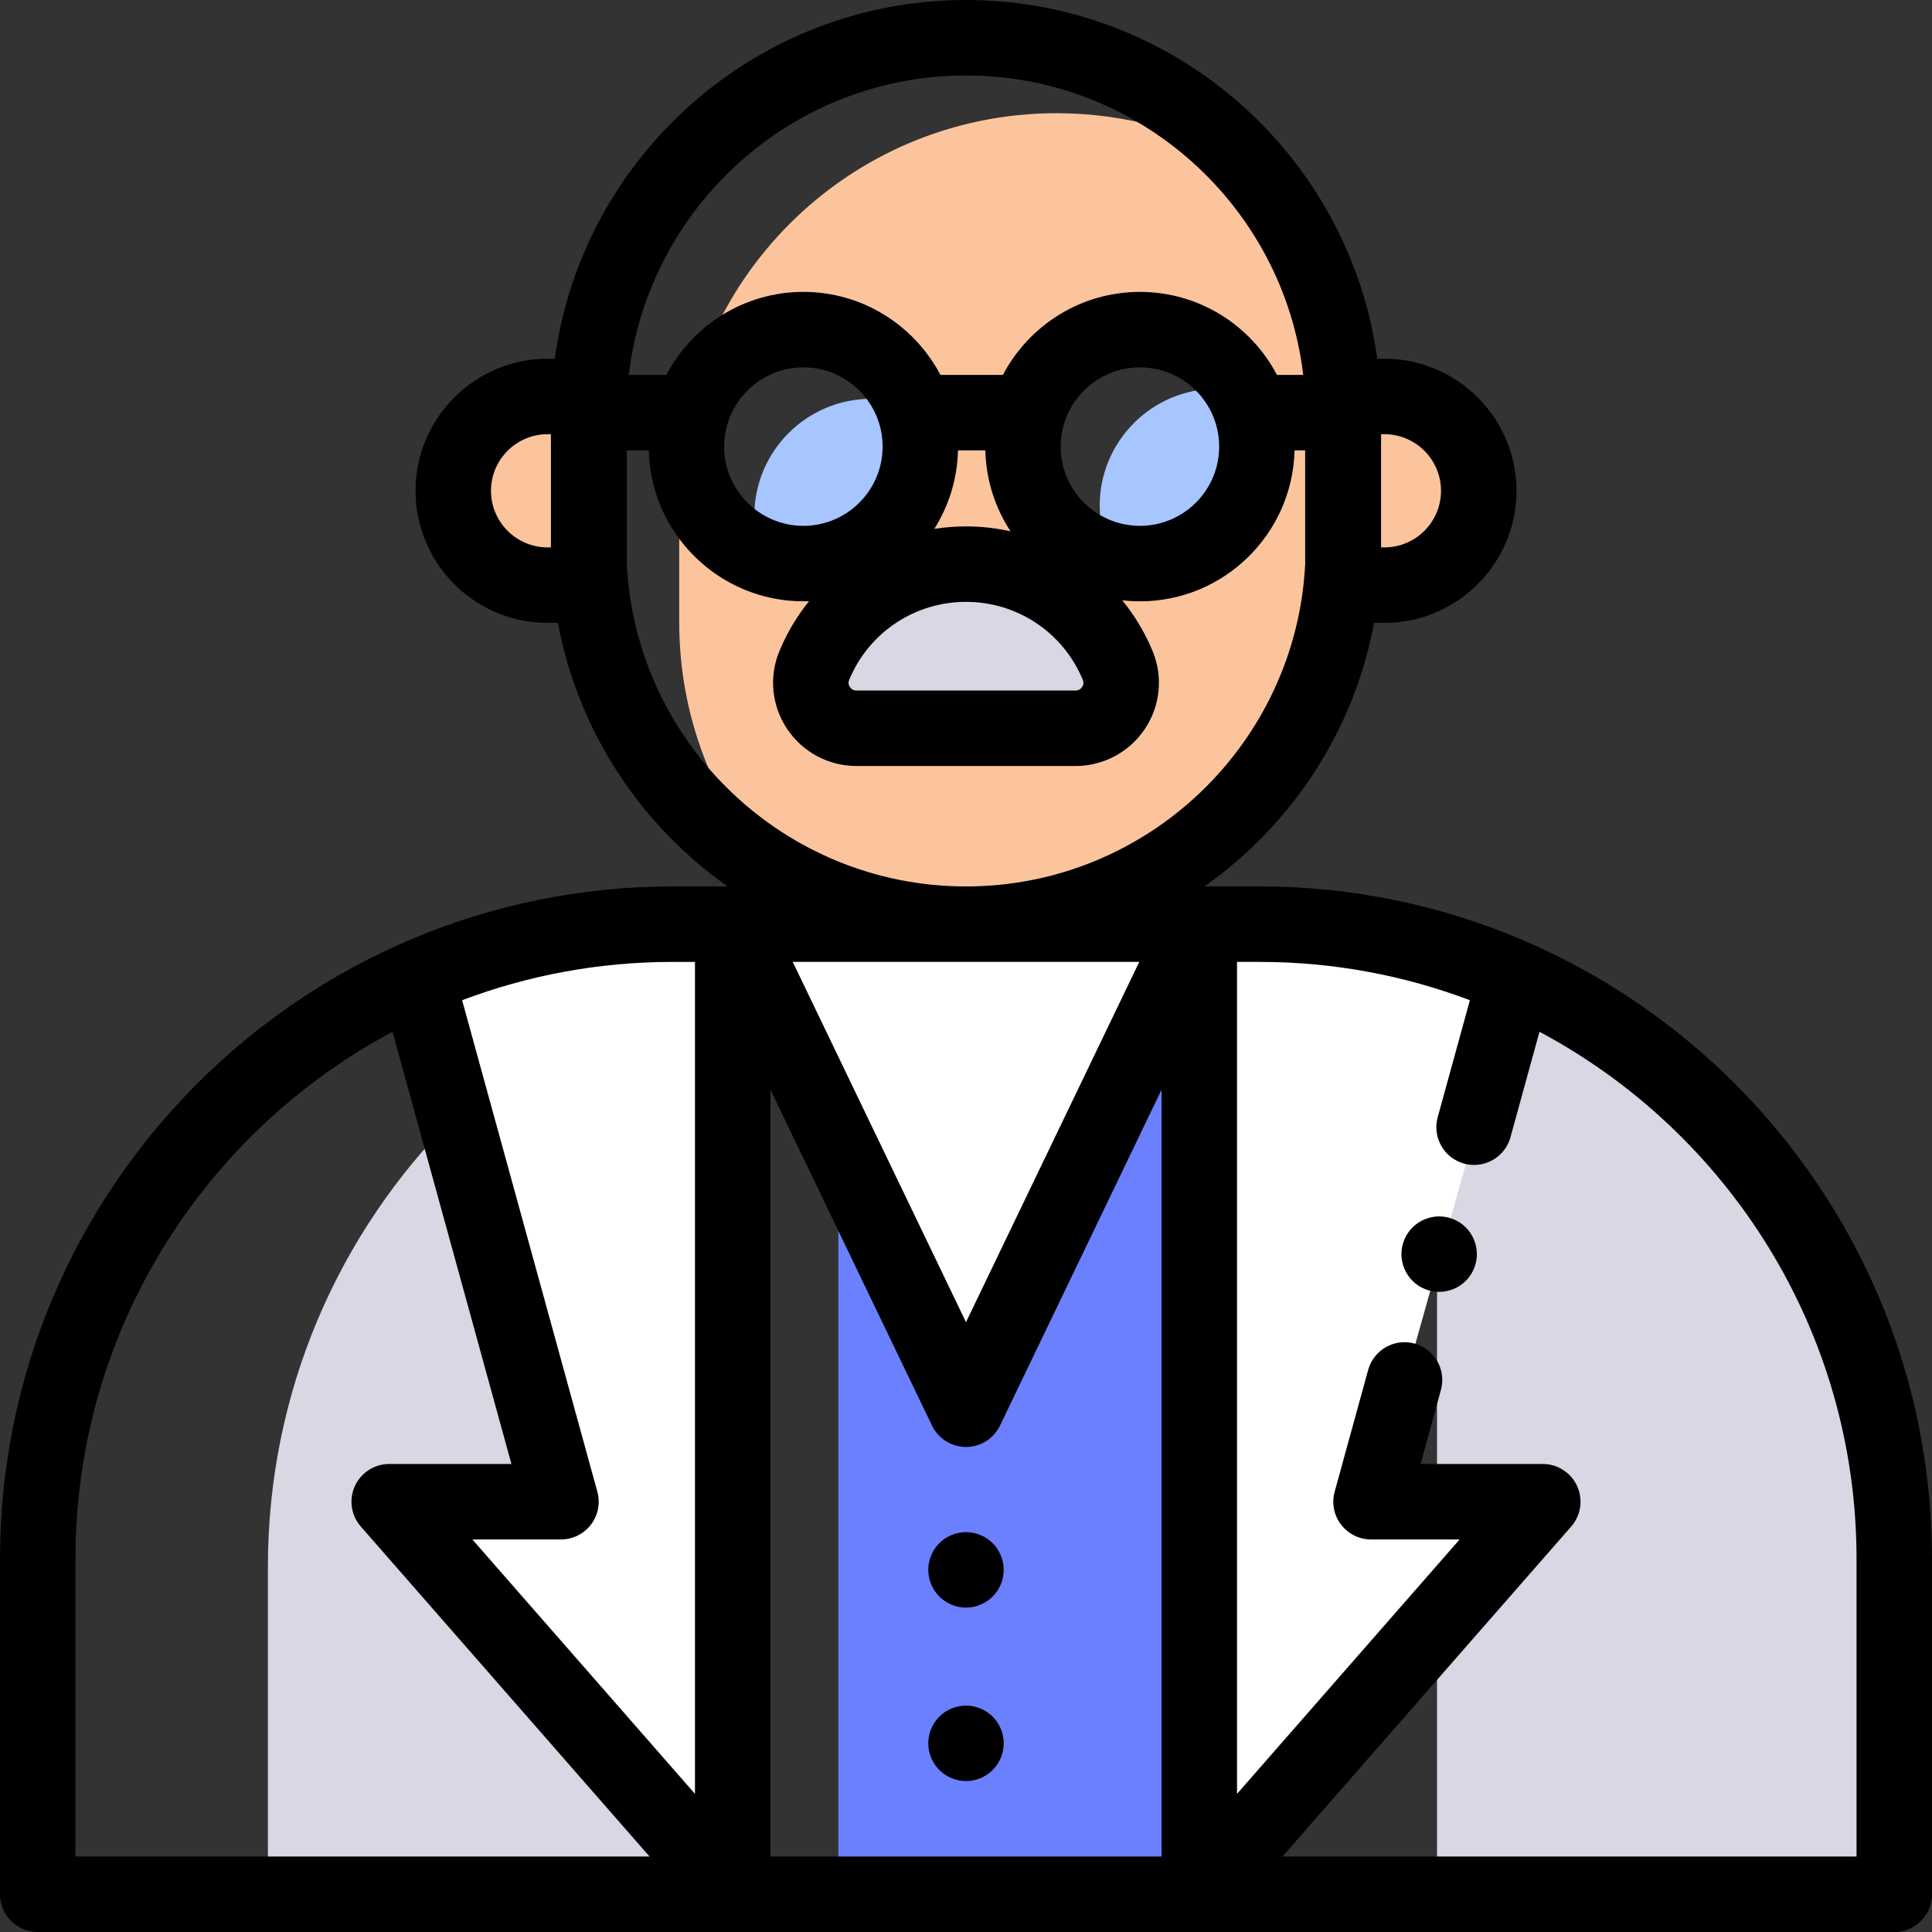 <svg height="512pt" viewBox="0 0 512 512" width="512pt" xmlns="http://www.w3.org/2000/svg"><rect x="0" y="0" width="512" height="512" fill="#333333" stroke="none"/><path d="m366.883 155.066h-11v-50h11c13.805 0 25 11.195 25 25 0 13.809-11.195 25-25 25zm0 0" fill="#fcc49d"/><path d="m145.117 155.066h11v-50h-11c-13.805 0-25 11.195-25 25 0 13.809 11.195 25 25 25zm0 0" fill="#fcc49d"/><path d="m222.176 248.332h95.648v250.668h-95.648zm0 0" fill="#6a80ff"/><path d="m319.824 256.332h61v245.668h121.176v-88.863c0-84.07-61.668-153.73-142.23-166.227h-120.547c-92.906 0-168.223 75.316-168.223 168.227v86.863h125.176v-247.668h123.648zm0 0" fill="#d8d8e4"/><g fill="#fff"><path d="m317.824 244.91-61.824 128.547-61.824-128.547zm0 0"/><path d="m317.824 244.91v257.09l91.031-104.031h-45.516l38.906-138.531zm0 0"/><path d="m194.176 244.91v257.09l-91.031-104.031h45.516l-38.254-138.82zm0 0"/></g><path d="m291.43 134.02c0 5.246 1.305 10.184 3.605 14.516 2.27.531 4.629.816 7.059.816 17.121 0 31-13.879 31-31 0-5.246-1.309-10.184-3.609-14.516-2.266-.527-4.629-.816-7.055-.816-17.121 0-31 13.879-31 31zm0 0" fill="#a7c5ff"/><path d="m331.203 44.094c-14.98-8.949-32.488-14.094-51.203-14.094-55.23 0-100 44.77-100 100v34.91c0 25.25 9.363 48.312 24.797 65.91 14.98 8.945 32.488 14.09 51.203 14.09 55.23 0 100-44.77 100-100v-34.91c0-25.25-9.363-48.309-24.797-65.906zm-117.633 103.926c-17.121 0-31-13.879-31-31 0-17.121 13.879-31 31-31 17.121 0 31 13.879 31 31 0 17.121-13.879 31-31 31zm88.859.332c-17.121 0-31-13.879-31-31 0-17.121 13.879-31 31-31 17.121 0 31 13.879 31 31 0 17.121-13.879 31-31 31zm0 0" fill="#fcc49d"/><path d="m199.906 136.688c0 3.723.656 7.289 1.859 10.594 3.457 1.336 7.211 2.074 11.141 2.074 17.121 0 31-13.879 31-31 0-3.723-.66-7.293-1.859-10.598-3.461-1.332-7.215-2.07-11.141-2.07-17.121 0-31 13.879-31 31zm0 0" fill="#a7c5ff"/><path d="m226.984 193c-8.562 0-14.473-8.688-11.203-16.602 6.523-15.789 22.074-26.898 40.219-26.898s33.695 11.109 40.219 26.898c3.27 7.914-2.641 16.602-11.203 16.602zm0 0" fill="#d8d8e4"/><path d="m256 426.031c2.629 0 5.211-1.07 7.07-2.934 1.859-1.859 2.93-4.438 2.93-7.066 0-2.633-1.07-5.211-2.93-7.07-1.859-1.859-4.441-2.93-7.07-2.93s-5.211 1.066-7.07 2.93c-1.859 1.859-2.93 4.43-2.93 7.07 0 2.629 1.07 5.207 2.93 7.066 1.859 1.863 4.441 2.934 7.07 2.934zm0 0"/><path d="m256 452c-2.641 0-5.211 1.07-7.07 2.93-1.859 1.859-2.93 4.441-2.93 7.07s1.07 5.211 2.93 7.07c1.859 1.859 4.441 2.93 7.07 2.93s5.211-1.07 7.07-2.93c1.859-1.859 2.93-4.441 2.93-7.07s-1.07-5.211-2.93-7.07c-1.859-1.859-4.43-2.93-7.07-2.93zm0 0"/><path d="m333.777 234.91h-14.605c23.059-16.23 39.625-41.09 44.973-69.844h2.738c19.297 0 35-15.699 35-35 0-19.297-15.703-35-35-35h-1.898c-7.312-53.613-53.395-95.066-108.984-95.066s-101.672 41.453-108.98 95.066h-1.898c-19.301 0-35 15.703-35 35 0 19.301 15.699 35 35 35h2.738c5.344 28.754 21.91 53.613 44.969 69.844h-14.602c-98.277 0-178.227 79.953-178.227 178.227v88.863c0 5.523 4.477 10 10 10h492c5.523 0 10-4.477 10-10v-88.863c0-98.273-79.949-178.227-178.223-178.227zm-31.859 20-45.918 95.477-45.918-95.477zm-54.93 122.879c1.664 3.465 5.168 5.668 9.012 5.668s7.348-2.203 9.012-5.668l42.812-89.016v203.227h-103.648v-203.227zm134.895-247.723c0 8.273-6.73 15-15 15h-.887c0-.051.004-.102.004-.156v-29.844h.883c8.27 0 15 6.73 15 15zm-125.883-110.066c46.023 0 84.086 34.727 89.367 79.355h-6.957c-6.863-13.066-20.562-22-36.316-22-15.75 0-29.449 8.934-36.312 22h-16.562c-6.863-13.066-20.559-22-36.312-22s-29.453 8.934-36.312 22h-9.961c5.281-44.629 43.344-79.355 89.367-79.355zm5.121 99.355c.191 7.902 2.625 15.258 6.695 21.453-3.824-.859-7.781-1.309-11.816-1.309-2.848 0-5.652.227-8.398.66 3.82-6.059 6.094-13.176 6.277-20.809h7.242zm-27.215-1c0 11.578-9.422 21-21 21-11.582 0-21-9.422-21-21 0-11.582 9.418-21 21-21 11.578 0 21 9.418 21 21zm-8.883 61.863c5.199-12.586 17.359-20.719 30.977-20.719s25.777 8.133 30.977 20.719c.262.629.195 1.246-.195 1.832-.289.434-.832.949-1.762.949h-58.035c-.934 0-1.473-.516-1.762-.949-.395-.586-.461-1.203-.199-1.832zm56.07-61.863c0-11.582 9.422-21 21-21 11.582 0 21 9.418 21 21 0 11.578-9.418 21-21 21-11.578 0-21-9.422-21-21zm-135.977 26.711c-8.27 0-15-6.727-15-15 0-8.27 6.73-15 15-15h.883v29.844c0 .055.004.105.004.156zm21 4.5v-30.215h5.812c.535 22.148 18.703 40 40.977 40 .504 0 1.004-.02 1.504-.035-3.191 3.949-5.859 8.395-7.871 13.262-2.801 6.781-2.031 14.477 2.059 20.594 4.113 6.152 10.988 9.828 18.387 9.828h58.035c7.395 0 14.27-3.676 18.387-9.828 4.09-6.117 4.855-13.812 2.059-20.594-2.055-4.965-4.785-9.492-8.062-13.5 1.543.176 3.105.277 4.691.277 22.273 0 40.441-17.855 40.977-40h2.812v30.211c-2.43 47.473-41.816 85.348-89.883 85.348s-87.449-37.879-89.883-85.348zm18.059 105.344v220.477l-58.992-67.418h23.477c3.121 0 6.062-1.457 7.953-3.941 1.895-2.48 2.52-5.703 1.691-8.711l-35.836-130.25c17.348-6.555 36.141-10.152 55.758-10.152h5.949zm-164.176 158.227c0-60.445 34.078-113.078 84.023-139.711l31.512 114.543h-32.391c-3.922 0-7.484 2.293-9.105 5.867-1.621 3.57-1.004 7.762 1.582 10.715l76.516 87.449h-152.137zm472 78.863h-152.137l76.516-87.449c2.586-2.953 3.203-7.145 1.582-10.715-1.621-3.574-5.184-5.867-9.105-5.867h-32.391l5.395-19.617c1.465-5.328-1.664-10.832-6.988-12.297-5.32-1.461-10.832 1.664-12.297 6.992l-8.875 32.27c-.828 3.008-.207 6.23 1.688 8.711 1.891 2.484 4.832 3.941 7.953 3.941h23.477l-58.992 67.418v-220.477h5.953c19.617 0 38.406 3.602 55.758 10.156l-8.531 31c-1.465 5.328 1.664 10.832 6.988 12.297.891.242 1.781.359 2.66.359 4.387 0 8.414-2.91 9.637-7.348l7.688-27.949c49.949 26.633 84.023 79.262 84.023 139.711zm0 0"/><path d="m381.391 322.359c-2.629 0-5.211 1.07-7.07 2.93-1.859 1.859-2.93 4.43-2.93 7.07 0 2.629 1.07 5.211 2.93 7.07 1.859 1.859 4.441 2.93 7.07 2.93s5.211-1.07 7.07-2.93c1.859-1.859 2.93-4.441 2.93-7.07s-1.07-5.211-2.93-7.07c-1.859-1.859-4.43-2.93-7.07-2.93zm0 0"/></svg>